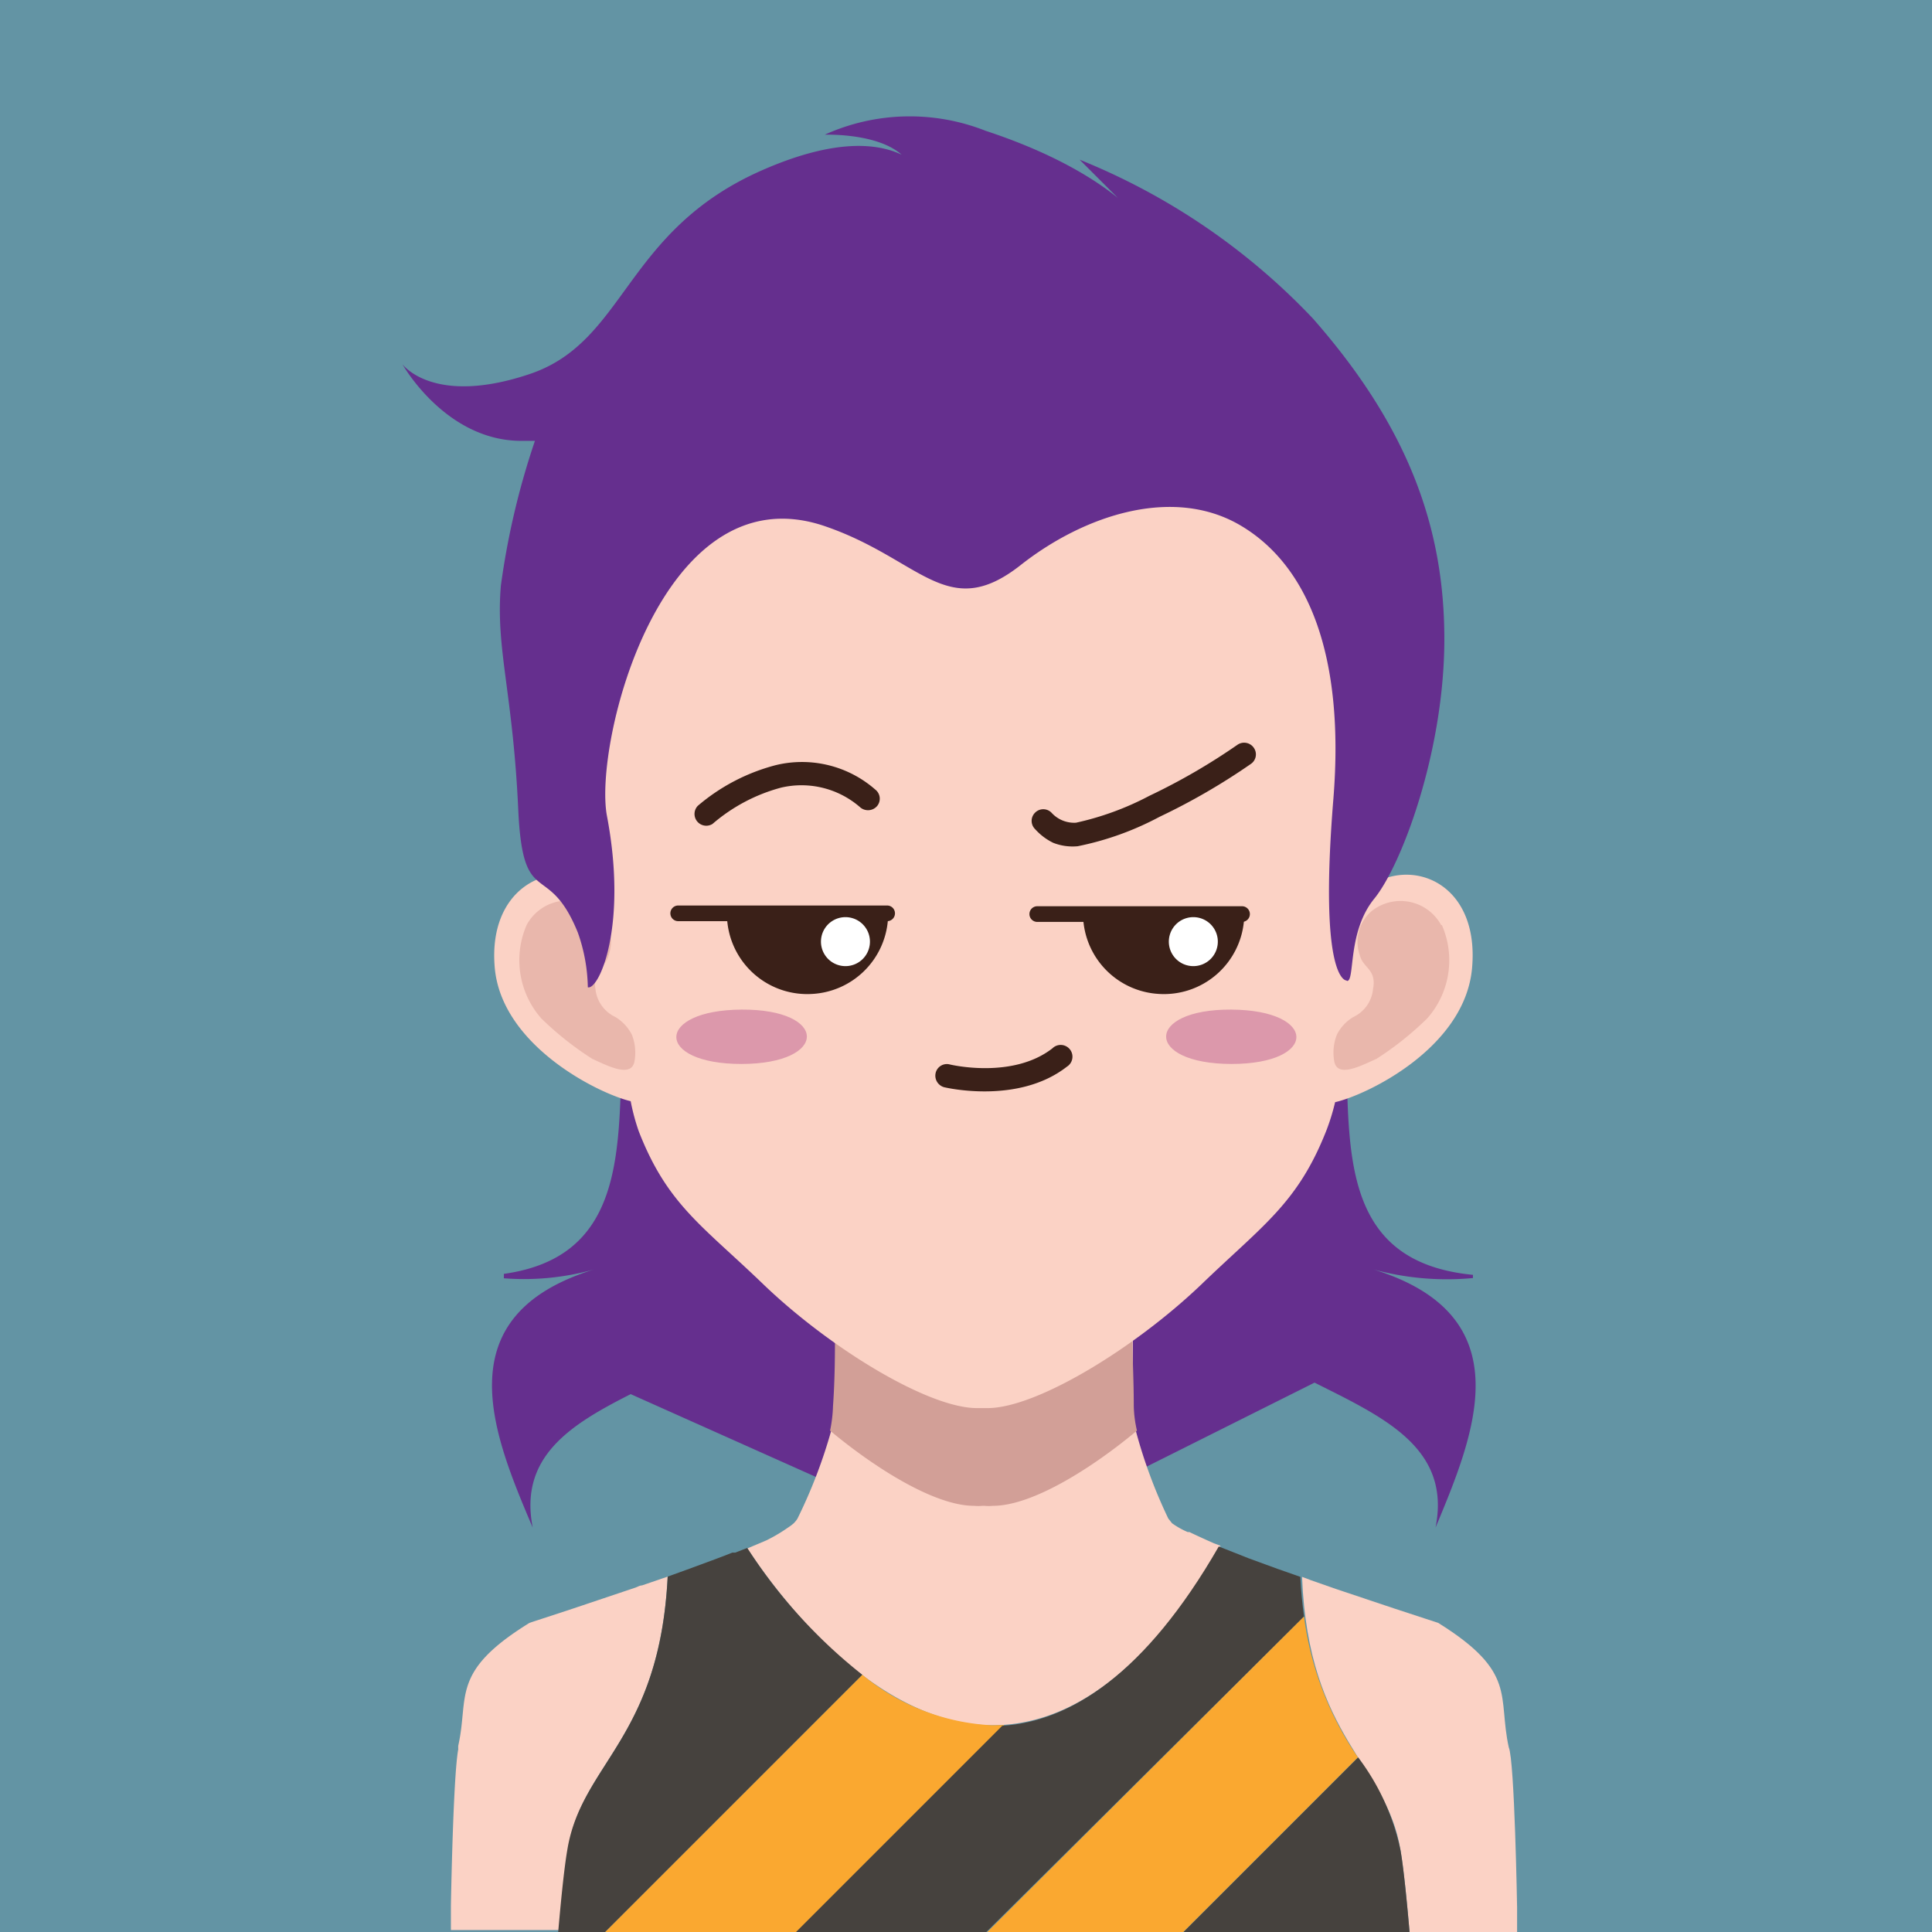 <svg xmlns="http://www.w3.org/2000/svg" viewBox="0 0 78.88 78.88"><title>Asset 54</title><g id="Layer_2" data-name="Layer 2"><g id="Layer_2-2" data-name="Layer 2"><rect width="78.88" height="78.88" style="fill:#6394a4"/><path d="M56.08,51.83a11.4,11.4,0,0,0,4.06.35.59.59,0,0,1,0-.13c-9-.87-2-12.86-8-16.1l-5.94,8c.3,2.07-.26,4.19-.34,6.17l-3.76-1.67-7.64,2.91c.22-2.33-.67-4.9-.31-7.41l-5.93-8c-5.88,3.19.74,14.89-7.65,16.06a1.09,1.09,0,0,1,0,.18,10.6,10.6,0,0,0,3.68-.36c-6.15,1.9-4.11,6.75-2.5,10.54-.57-2.9,1.55-4.21,4-5.45L40,63.29l13.67-6.84c2.81,1.41,5.59,2.66,4.94,5.92C60.19,58.58,62.23,53.73,56.08,51.83Z" style="fill:#652f8e"/><path d="M40.5,70.44c2.89,0,6.12-1.8,9.33-7.33l-.27-.1c-.38-.17-.71-.32-1-.46l-.07,0a3.36,3.36,0,0,1-.64-.36l-.07-.09-.08-.1a20.49,20.49,0,0,1-1.32-3.56h0a4.9,4.9,0,0,1-.13-1c0-.48,0-1,0-1.41s0-.86,0-1.2v-.28c0-.24,0-.44,0-.59s0-.24,0-.24l.86-.75c.64-.57,1.55-1.4,2.34-2.18a9.46,9.46,0,0,0,1.75-2.09,1,1,0,0,0,0-.15l-.06,0c-.4.06-2.55.43-4.86.79-1.37.22-2.81.43-4,.58L41,50.05h0c-.34,0-.63.05-.84.05s-.56,0-.95-.05h0l-1.31-.17c-1.08-.13-2.36-.32-3.61-.51l-3.16-.51c-.21,0-.4-.06-.57-.1l-1.39-.24a1.54,1.54,0,0,0,.4.74,0,0,0,0,0,0,0,11.3,11.3,0,0,0,.74.86c.29.3.6.62.92.93,1,1,2.06,1.91,2.59,2.36l.31.27s0,.09,0,.24,0,.35,0,.59v.28c0,.1,0,.2,0,.3,0,.65,0,1.46-.06,2.31a4.9,4.9,0,0,1-.13,1A20.72,20.72,0,0,1,32.56,62a.86.86,0,0,1-.07.1l-.08.09a2.11,2.11,0,0,1-.24.18,6.6,6.6,0,0,1-.88.52l-.78.33C31.72,65.05,35.62,70.39,40.5,70.44Z" style="fill:#fbd2c5"/><path d="M46.42,58.41a4.81,4.81,0,0,1-.13-1c0-1.12-.06-2.19-.07-2.89a14.16,14.16,0,0,1-5.68,1.32,2.48,2.48,0,0,1-.39,0,2.3,2.3,0,0,1-.38,0,14.09,14.09,0,0,1-5.68-1.32c0,.7,0,1.77-.08,2.89a5.58,5.58,0,0,1-.12,1c1.81,1.51,4.26,3.07,5.88,3.07a1.79,1.79,0,0,0,.34,0h.08a1.9,1.9,0,0,0,.35,0C42.16,61.48,44.61,59.92,46.42,58.41Z" style="fill:#d29f97"/><path d="M56.22,36c.32-1.73.56-3,.64-3.31s.06-.25.1-.38S57,32,57,31.89s.1-.43.15-.64,0-.2.05-.3.09-.47.13-.71,0-.21,0-.31.05-.42.07-.64,0-.32.05-.47,0-.28,0-.41a14.9,14.9,0,0,0-2.68-9.59c-2.58-3.62-5.55-7.46-12-8H37.43c-6.46.53-9.43,4.37-12,8a14.83,14.83,0,0,0-2.67,9.59c0,.13,0,.27,0,.41a3.56,3.56,0,0,1,.05.47c0,.22,0,.43.08.64l0,.31c0,.24.09.48.13.71s0,.2.05.3.09.43.15.64.06.27.09.42.06.25.1.38.31,1.57.62,3.28c-1.72-.84-4.11.37-3.83,3.54s4.21,5.13,5.55,5.45a8.6,8.6,0,0,0,.33,1.23c1.17,3,2.59,3.84,5.09,6.25,2.72,2.61,6.74,5.06,8.73,5.05h.42c2,0,6-2.44,8.73-5.05,2.5-2.41,3.92-3.3,5.09-6.25A8.76,8.76,0,0,0,54.51,45c1.29-.29,5.29-2.21,5.59-5.46S58,35.11,56.22,36Z" style="fill:#fbd2c5"/><path d="M58.84,37.77A1.89,1.89,0,0,0,56,37.2a1.64,1.64,0,0,0-.48,1.8c.13.53.69.57.54,1.37a1.41,1.41,0,0,1-.8,1.15,1.73,1.73,0,0,0-.68.73,2,2,0,0,0-.1,1.11c.15.65,1.09.15,1.72-.13a12.81,12.81,0,0,0,2.07-1.65,3.58,3.58,0,0,0,.6-3.81" style="fill:#e9b7ac"/><path d="M21.5,37.77a1.89,1.89,0,0,1,2.87-.57,1.64,1.64,0,0,1,.48,1.8c-.13.53-.68.57-.54,1.37a1.42,1.42,0,0,0,.81,1.15,1.79,1.79,0,0,1,.68.73,2,2,0,0,1,.1,1.11c-.15.65-1.1.15-1.72-.13a12.88,12.88,0,0,1-2.08-1.65,3.6,3.6,0,0,1-.6-3.81" style="fill:#e9b7ac"/><path d="M27.26,64.37l-1.05.36c-.09,0-.18.06-.27.09l-2.56.86h0c-1.05.35-1.76.57-1.78.59-3.23,2-2.44,3-2.89,5h0v0a1.27,1.27,0,0,0,0,.15h0c-.21,1.09-.3,6.38-.3,6.38v1h4.43c.09-1,.23-2.53.37-3.34C23.73,72,26.93,71,27.26,64.37Z" style="fill:#fbd2c5"/><path d="M57.55,78.88h4.39c0-.34,0-.67,0-1,0,0-.1-6-.34-6.54-.46-2.1.36-3.06-2.88-5.08,0,0-.74-.24-1.8-.59h0l-2.39-.8-1-.35-.37-.14C53.42,71,56.61,72,57.18,75.54,57.32,76.35,57.46,77.85,57.55,78.88Z" style="fill:#fbd2c5"/><path d="M30.51,63.2l-.49.19H29.9c-.52.21-1.11.42-1.7.64l-.94.34C26.93,71,23.73,72,23.16,75.54c-.14.81-.28,2.31-.37,3.34h1.92l10.5-10.5A21.24,21.24,0,0,1,30.51,63.2Z" style="fill:#46423e"/><path d="M40.5,70.44a9,9,0,0,1-5.29-2.06l-10.5,10.5h7.83L41,70.43Z" style="fill:#faa830"/><path d="M57.18,75.54a9.52,9.52,0,0,0-1.73-3.79l-7.13,7.13h9.23C57.46,77.85,57.32,76.35,57.18,75.54Z" style="fill:#46423e"/><path d="M53.09,64.38l-.94-.33L51,63.63l0,0-1.24-.49c-3,5.22-6.08,7.15-8.84,7.32l-8.45,8.45h7.77L53.24,66C53.17,65.46,53.12,65,53.09,64.38Z" style="fill:#46423e"/><path d="M53.24,66,40.31,78.88h8l7.13-7.13A13.12,13.12,0,0,1,53.24,66Z" style="fill:#faa830"/><path d="M55,40.05c.33,0,0-2,1.11-3.36s2.86-6,2.86-10.6S57.46,17.39,53.6,13a27,27,0,0,0-9.52-6.48l2.61,2.61S45.28,7,40.24,5.34a8.43,8.43,0,0,0-6.57.16s2.63-.1,3.43,1.15a4.41,4.41,0,0,0,.93.81s-1.22-3-6.89-.52-5.56,7-9.51,8.33-5.2-.4-5.2-.4S18.18,18,21.29,18c.6,0,.55,0,.55,0a31.55,31.55,0,0,0-1.39,5.91c-.22,2.58.49,4.34.71,9.16.19,4.13,1.21,2,2.43,5A7,7,0,0,1,24,40.31c.45.12,1.64-2.48.78-7-.55-2.93,2.19-14,8.8-11.86,4,1.33,5.06,4,8.08,1.63,2.61-2.06,6.25-3.25,9-1.62s4.25,5.3,3.78,11.15c-.61,7.47.53,7.42.53,7.42" style="fill:#652f8e"/><path d="M33.17,40.58a3.28,3.28,0,0,0,3.08-3H29.69A3.28,3.28,0,0,0,33.17,40.58Z" style="fill:#3a2018;fill-rule:evenodd"/><path d="M27.69,37.61a.32.32,0,0,1,0-.64h8.53a.32.32,0,0,1,0,.64Z" style="fill:#3a2018;fill-rule:evenodd"/><path d="M47.31,40.58a3.28,3.28,0,0,1-3.08-3h6.56A3.28,3.28,0,0,1,47.31,40.58Z" style="fill:#3a2018;fill-rule:evenodd"/><path d="M50.71,37a.32.32,0,0,1,0,.64H42.35a.32.32,0,0,1,0-.64Z" style="fill:#3a2018;fill-rule:evenodd"/><path d="M34.62,39.44A1,1,0,1,0,34,37.59a1,1,0,0,0,.62,1.85Z" style="fill:#fff;fill-rule:evenodd"/><path d="M48.62,39.44a1,1,0,1,1,.62-1.85,1,1,0,0,1-.62,1.85Z" style="fill:#fff;fill-rule:evenodd"/><path d="M38.55,44.39a.49.49,0,0,1-.35-.58.47.47,0,0,1,.58-.35s2.55.62,4.19-.66a.48.48,0,1,1,.59.75C41.55,45.12,38.56,44.39,38.55,44.39Z" style="fill:#3a2018;fill-rule:evenodd"/><path d="M29.09,33.64a.48.48,0,0,1-.6-.74,8,8,0,0,1,3.18-1.66,4.54,4.54,0,0,1,4.07,1,.47.47,0,0,1,.07.67.49.49,0,0,1-.68.06,3.64,3.64,0,0,0-3.25-.81A7.09,7.09,0,0,0,29.09,33.64Z" style="fill:#3a2018;fill-rule:evenodd"/><path d="M42.26,33.85a.47.47,0,0,1,0-.67.47.47,0,0,1,.67,0,1.25,1.25,0,0,0,1,.41,11.78,11.78,0,0,0,3-1.1,25.42,25.42,0,0,0,3.59-2.08.48.48,0,0,1,.67.12.47.47,0,0,1-.12.66,26.42,26.42,0,0,1-3.73,2.16A12.16,12.16,0,0,1,44,34.55a2.16,2.16,0,0,1-1-.14A2.4,2.4,0,0,1,42.26,33.85Z" style="fill:#3a2018;fill-rule:evenodd"/><path d="M30.28,43.44c-3.57,0-3.54-2.2,0-2.22S33.84,43.43,30.28,43.44Z" style="fill:#dc98ab;fill-rule:evenodd"/><path d="M50.27,43.44c3.56,0,3.53-2.2,0-2.22S46.71,43.43,50.27,43.44Z" style="fill:#dc98ab;fill-rule:evenodd"/></g></g></svg>